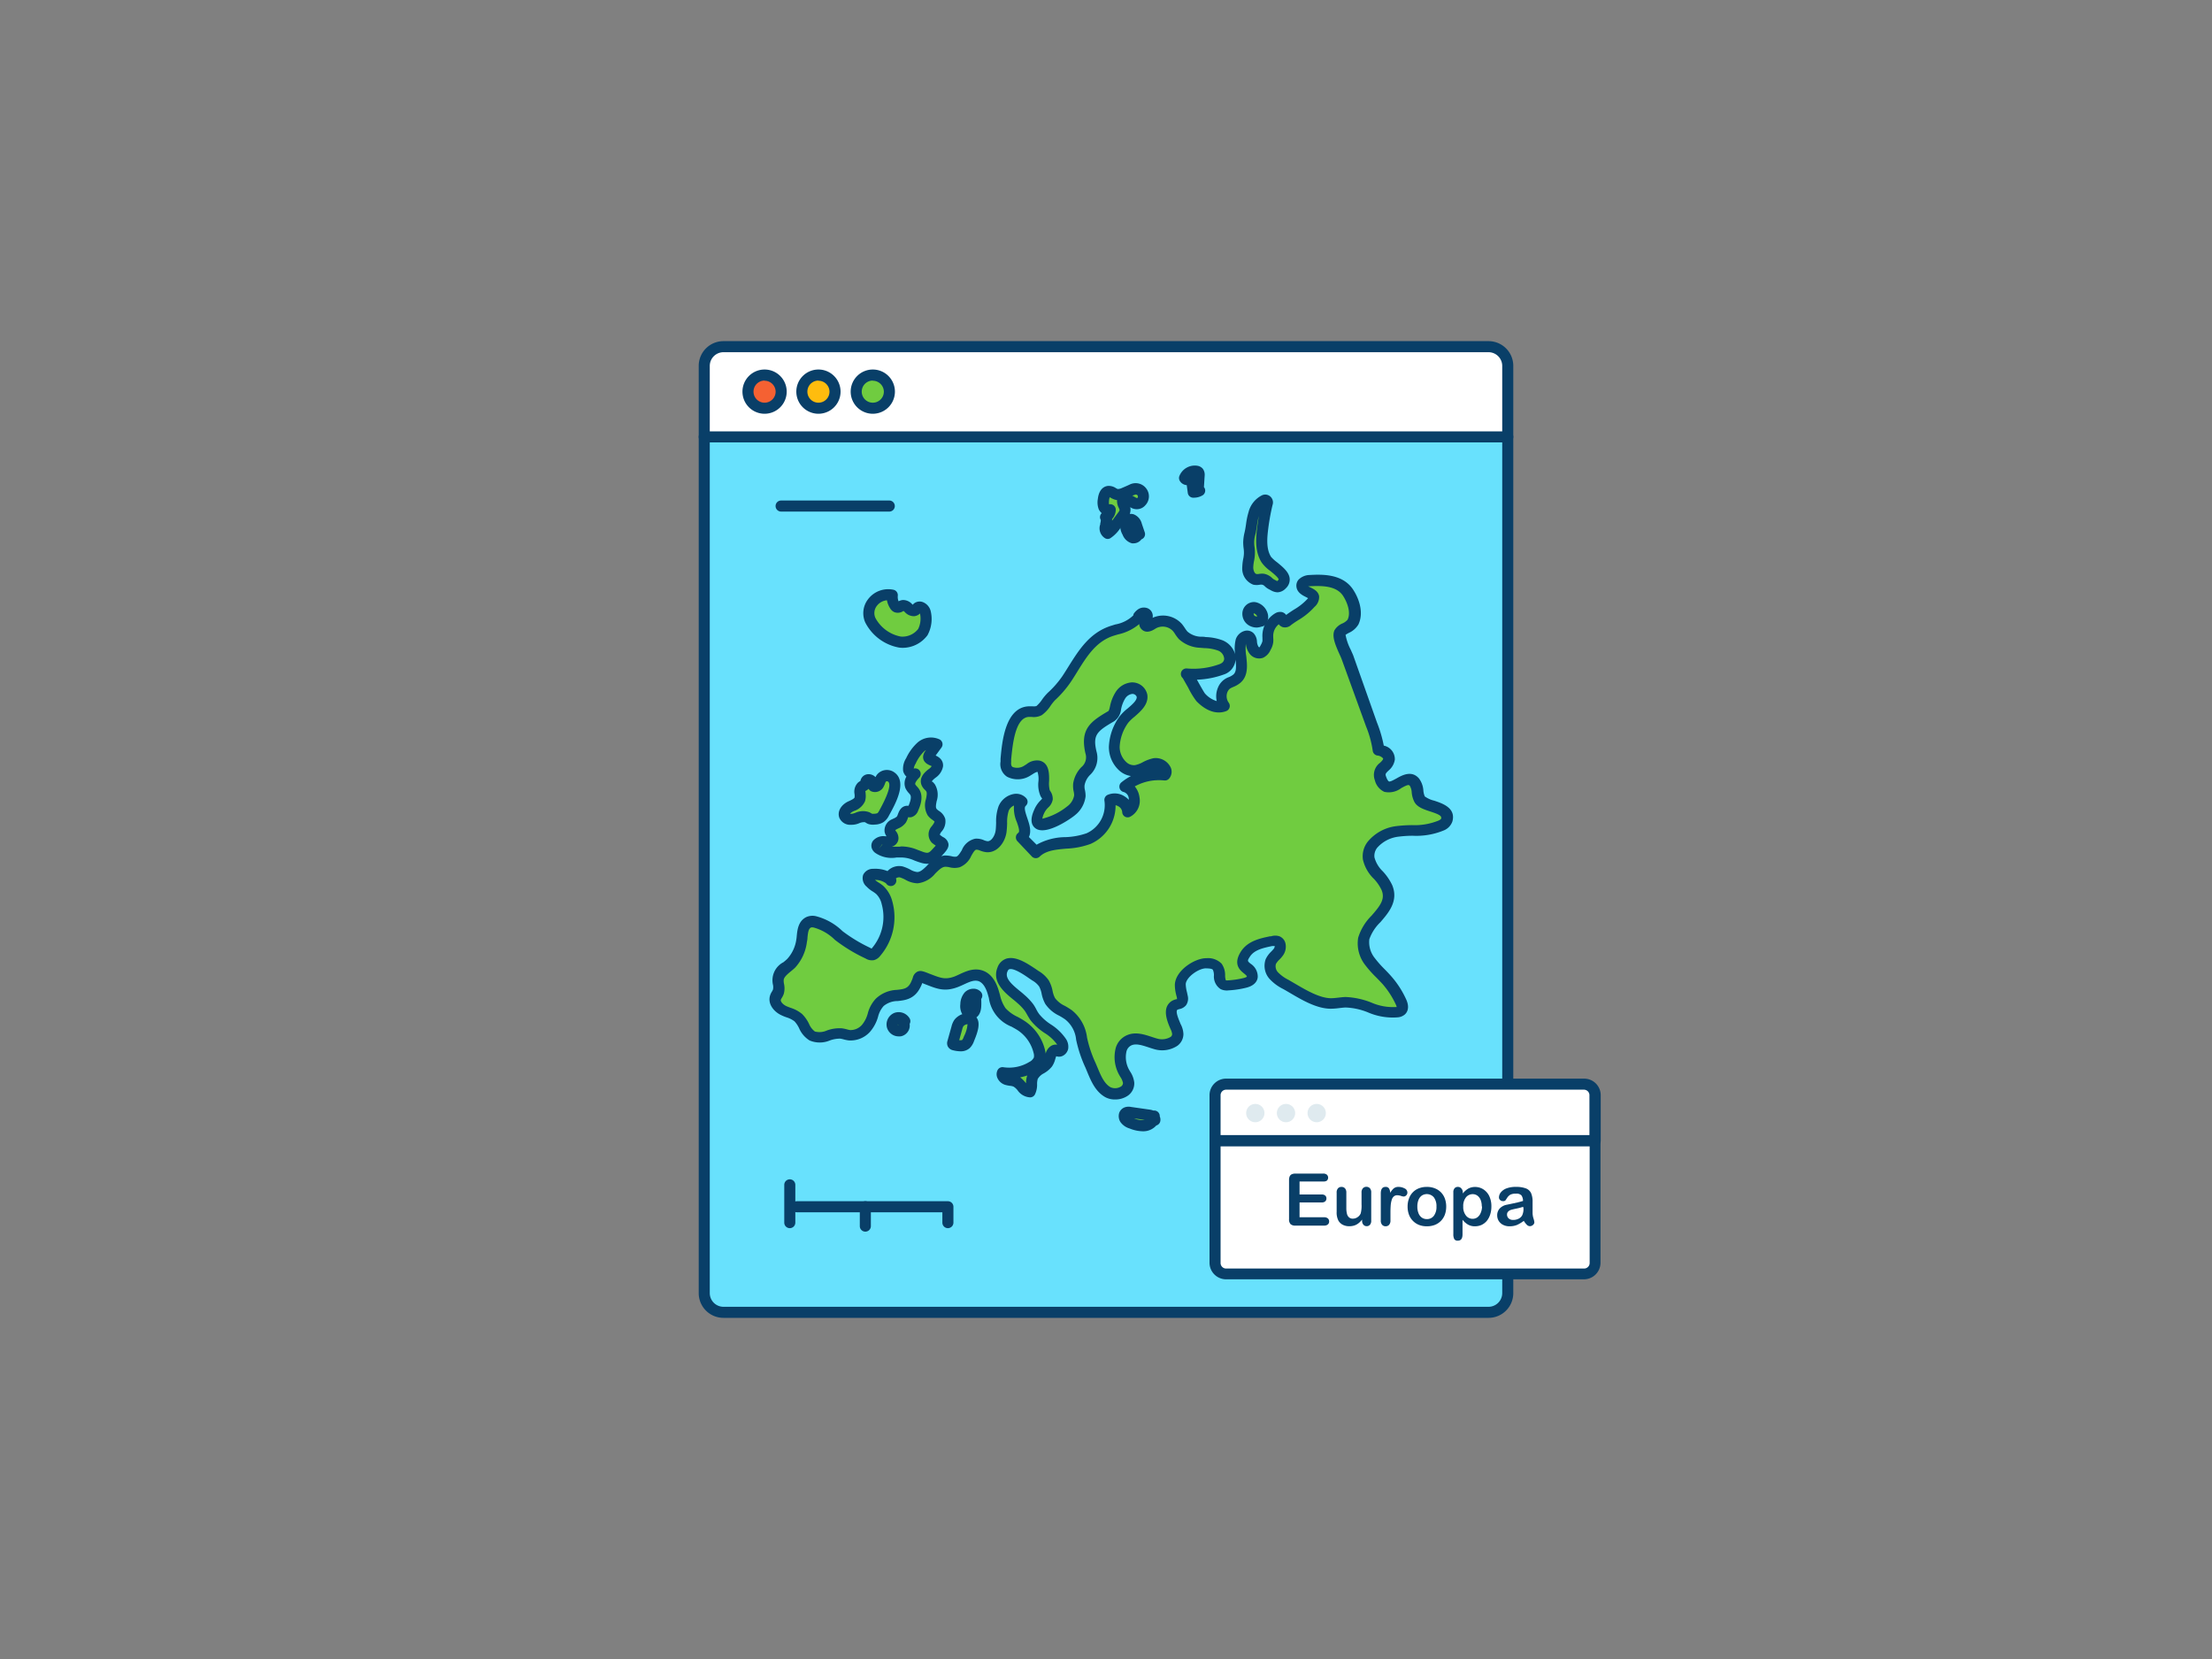 <svg xmlns="http://www.w3.org/2000/svg" viewBox="0 0 400 300"><rect x="0" y="0" width="400" height="300" fill="#808080" stroke="none"/><g id="_134_europe_outline" data-name="#134_europe_outline"><path d="M127.35,79H272.65a0,0,0,0,1,0,0V233.84a3.46,3.46,0,0,1-3.46,3.46H130.82a3.46,3.46,0,0,1-3.46-3.46V79A0,0,0,0,1,127.35,79Z" fill="#68e1fd"/><path d="M269.18,238.31H130.82a4.47,4.47,0,0,1-4.47-4.47V79a1,1,0,0,1,1-1h145.3a1,1,0,0,1,1,1V233.84A4.47,4.47,0,0,1,269.18,238.31ZM128.35,80V233.84a2.48,2.48,0,0,0,2.47,2.47H269.18a2.48,2.48,0,0,0,2.47-2.47V80Z" fill="#093f68"/><path d="M130.82,62.69H269.18a3.46,3.46,0,0,1,3.46,3.46V79a0,0,0,0,1,0,0H127.35a0,0,0,0,1,0,0V66.16A3.46,3.46,0,0,1,130.82,62.69Z" fill="#fff"/><path d="M272.65,80H127.35a1,1,0,0,1-1-1V66.16a4.47,4.47,0,0,1,4.47-4.47H269.18a4.47,4.47,0,0,1,4.47,4.47V79A1,1,0,0,1,272.65,80Zm-144.3-2h143.3V66.16a2.48,2.48,0,0,0-2.47-2.47H130.82a2.48,2.48,0,0,0-2.47,2.47Z" fill="#093f68"/><circle cx="138.26" cy="70.84" r="2.98" fill="#f56132"/><path d="M138.26,74.82a4,4,0,1,1,4-4A4,4,0,0,1,138.26,74.82Zm0-6a2,2,0,1,0,2,2A2,2,0,0,0,138.26,68.85Z" fill="#093f68"/><circle cx="148.04" cy="70.84" r="2.98" fill="#ffbc0e"/><path d="M148,74.82a4,4,0,1,1,4-4A4,4,0,0,1,148,74.82Zm0-6a2,2,0,1,0,2,2A2,2,0,0,0,148,68.85Z" fill="#093f68"/><circle cx="157.83" cy="70.84" r="2.98" fill="#70cc40"/><path d="M157.83,74.82a4,4,0,1,1,4-4A4,4,0,0,1,157.83,74.82Zm0-6a2,2,0,1,0,2,2A2,2,0,0,0,157.83,68.85Z" fill="#093f68"/><path d="M159.19,181.19c-1.26,1.18-1.14,3.33-2.46,4.7a3.76,3.76,0,0,1-3,1.27c-.51-.06-1-.26-1.5-.32-1.77-.2-3.64,1.29-5.21.47-1.25-.65-1.49-2.36-2.53-3.31a10.64,10.64,0,0,0-2.67-1.29c-.89-.43-1.74-1.36-1.45-2.32.11-.38.4-.7.53-1.09.25-.75-.16-1.58-.05-2.36.17-1.24,1.49-1.92,2.37-2.8a7.38,7.38,0,0,0,1.83-4.06c.2-1.1,0-2.74,1.26-3.35a1.84,1.84,0,0,1,1.16-.06,10,10,0,0,1,4.35,2.5,30.52,30.52,0,0,0,5.29,3.2,1.26,1.26,0,0,0,.83.2,1.14,1.14,0,0,0,.56-.41,9.69,9.69,0,0,0,2-9,4.86,4.86,0,0,0-1.34-2.31,16.69,16.69,0,0,1-1.64-1.23c-2-2.19,2.81-1.86,3.64-.49-.54-.89.88-1.8,1.88-1.53s1.87,1.06,2.91,1c2,0,3-2.9,5-3,.79,0,1.59.39,2.35.17,1.5-.45,1.65-3.05,3.21-3.22.68-.07,1.29.39,2,.46,1.39.14,2.39-1.38,2.59-2.77s-.05-2.85.47-4.15,2.37-2.19,3.32-1.16c-1.74,1.54,1.8,5.11-.11,6.44l2.67,2.66c2.39-2.31,6.42-1.21,9.49-2.49a6.57,6.57,0,0,0,3.84-6.95,2.43,2.43,0,0,1,3.28,2.09c1.79-.87,1.36-4.11-.59-4.5a9.89,9.89,0,0,1,7.27-2.1c.79-.92-.7-2.24-1.89-2s-2.19,1.1-3.39,1.25c-2.17.28-3.91-2.1-3.89-4.29a9,9,0,0,1,1.76-5c.89-1.23,3.53-2.52,3.25-4.27a1.76,1.76,0,0,0-1.83-1.37,2.77,2.77,0,0,0-2,1.26,6.38,6.38,0,0,0-.9,2.32,2.14,2.14,0,0,1-.78,1.48c-3.09,1.8-4.55,2.81-3.67,6.54.74,3.1-1.79,3.11-2.19,5.78a16.22,16.22,0,0,0,.18,2.07,4.07,4.07,0,0,1-1.59,2.71c-1.18,1.09-7.81,4.89-5.79.17a4.15,4.15,0,0,1,.87-1.32,1.87,1.87,0,0,0,.64-1,1.91,1.91,0,0,0-.4-1.07c-.73-1.27.46-4.49-1.23-4.88-.7-.17-1.34.4-2,.76-1.73,1-4.15.79-3.93-1.54.25-2.59.58-9,4.27-9.1a3.49,3.49,0,0,0,1.8-.17c.74-.45,1.54-1.92,2.19-2.54a18.11,18.11,0,0,0,2.77-3.21c2.26-3.43,4-7.36,8.27-8.71,1.61-.51,3.43-.87,4.48-2.18a3.38,3.38,0,0,1,.73-.82.73.73,0,0,1,1,.1c.37.59-.65,1.48-.16,2,.33.34.88,0,1.28-.25a3.52,3.52,0,0,1,4.46.65c.38.45.64,1,1,1.41a4.93,4.93,0,0,0,3.22,1.25,11.57,11.57,0,0,1,3.47.57c2,.87,2.55,3.45.23,4.29a14.57,14.57,0,0,1-6.31.83c.22,0,2.11,3.76,2.54,4.21,1.11,1.14,2.69,2.18,4.32,1.56a3,3,0,0,1-.3-3c.56-1.34,1.53-1.15,2.48-1.91,1.82-1.47.16-4.76.77-6.81.19-.67,1.09-1.18,1.58-.69a1.58,1.58,0,0,1,.31,1,2.71,2.71,0,0,0,.47,1.36,1.15,1.15,0,0,0,1.28.45,1.77,1.77,0,0,0,.84-.94,2.88,2.88,0,0,0,.39-1,5.64,5.64,0,0,0-.05-.82,3.73,3.73,0,0,1,1.83-3.45.66.66,0,0,1,.45-.11c.35.09.38.68.73.78a.68.68,0,0,0,.61-.23c1.21-1,3.23-2,4.17-3.14,2-1.94-1.52-1.71-1.66-3.11,0-.63.76-.93,1.39-1,2.49-.14,5.46-.13,7,2.14,1,1.45,1.75,3.68.89,5.36-.47.93-2,1.21-2.34,1.86-.47.95,1,3.51,1.35,4.55l.36,1,4,11.1a19.34,19.34,0,0,1,1.26,4.64c.91.16,2,.71,1.89,1.62-.16,1.48-2.2,1.64-1.55,3.51,1.44,4.09,4.35-1.41,6.14.68.71.83.41,2.15,1,3.1.83,1.49,5.59,1.22,4.89,3.77a1.68,1.68,0,0,1-.95.95c-2.39,1.22-5.25.76-7.91,1.1s-5.64,2.27-5.25,4.93c.3,2.05,2.46,3.31,3.27,5.22,1.58,3.8-3.46,5.93-4.19,9.2a5.48,5.48,0,0,0,1.16,4.23c.88,1.22,2,2.21,3,3.34a16,16,0,0,1,2.53,3.93c.23.51.41,1.18,0,1.57a1.32,1.32,0,0,1-.7.28c-3.14.49-6.11-1.85-9.29-1.79-.9,0-1.79.23-2.69.22-2.75,0-5.85-2.15-8.16-3.45a7.83,7.83,0,0,1-2.17-1.6,2.57,2.57,0,0,1-.53-2.53c.3-.69,1-1.13,1.41-1.75s.48-1.67-.22-1.95a1.67,1.67,0,0,0-.94,0c-1.76.37-3.73.73-4.78,2.31-1.79,2.67,1.28,2.34,1.2,4.2,0,.61-.72.92-1.31,1.07a17.11,17.11,0,0,1-3,.46,1.83,1.83,0,0,1-.93-.12c-1.06-.54-.34-2.34-1.09-3.28a2.49,2.49,0,0,0-2-.62c-1.77,0-4.67,1.92-4.73,3.84a11.26,11.26,0,0,0,.37,2.3,1.14,1.14,0,0,1-.1.91c-.23.3-.67.32-1,.46-1.55.59-.63,2.65-.2,3.69A4.22,4.22,0,0,1,213,187c0,1.68-2.35,2.23-4,1.78s-3.35-1.35-4.87-.64c-2,.95-1.91,4-.8,5.9a4.28,4.28,0,0,1,.75,1.76c.11,1.67-2.29,2.53-3.75,1.7s-2.15-2.52-2.8-4.07a27.38,27.38,0,0,1-1.94-5.6,6.35,6.35,0,0,0-2.35-4.31c-1.13-.83-2.6-1.3-3.31-2.5-.58-1-.53-2.21-1.12-3.17a4.86,4.86,0,0,0-1.53-1.39c-1.31-.85-4.94-3.82-6-1.12-.91,2.31,1.95,4,3.33,5.28a10.71,10.71,0,0,1,1.47,1.54c.4.57.68,1.22,1.09,1.78,1.28,1.75,3.62,2.52,4.76,4.36a1.59,1.59,0,0,1,.29,1.12.72.72,0,0,1-.86.6c-1.46-.52-1.24,1.34-1.89,2.2s-2.17,1.24-2.68,2.44c-.37.85,0,1.92-.48,2.73-1.09,0-1.59-1.4-2.58-1.86a12.8,12.8,0,0,0-1.63-.36c-.53-.17-1-.76-.77-1.25a8,8,0,0,0,5.43-1.09,2.67,2.67,0,0,0,1.25-1.38,2.62,2.62,0,0,0-.05-1.36,7.85,7.85,0,0,0-3.16-4.54c-1.28-.86-2.85-1.38-3.79-2.59a10.38,10.38,0,0,1-1.35-3.51,4.25,4.25,0,0,0-2.18-2.93c-1.6-.62-3.12.5-4.56,1-2,.75-3,.31-5-.44-2.18-.85-1.52-.66-2.29.93C164.16,181.11,161.43,179.11,159.19,181.19Z" fill="#70cc40"/><path d="M201.61,198.82a3.59,3.59,0,0,1-1.78-.44c-1.73-1-2.51-2.83-3.19-4.46l-.34-.82a23.52,23.52,0,0,1-1.7-5.08,5.29,5.29,0,0,0-2-3.69,11.64,11.64,0,0,0-1.07-.66,6.28,6.28,0,0,1-2.51-2.13,6.39,6.39,0,0,1-.66-1.84,4.58,4.58,0,0,0-.45-1.31,3.77,3.77,0,0,0-1.22-1.08l-.57-.38c-.82-.58-2.76-1.92-3.59-1.66-.06,0-.22.07-.37.45-.45,1.15.69,2.2,2.23,3.46.31.25.6.49.84.71a10.87,10.87,0,0,1,1.61,1.7c.22.31.4.63.59,1s.32.55.5.81a9.06,9.06,0,0,0,2.07,1.83,9.36,9.36,0,0,1,2.73,2.6,2.55,2.55,0,0,1,.43,1.84,1.86,1.86,0,0,1-.89,1.21A1.52,1.52,0,0,1,191,191c-.06.14-.12.35-.17.5a4.29,4.29,0,0,1-.6,1.36,5.12,5.12,0,0,1-1.48,1.24,2.68,2.68,0,0,0-1.09,1,3.11,3.11,0,0,0-.12.94,4,4,0,0,1-.4,1.89,1,1,0,0,1-.84.51,2.93,2.93,0,0,1-2.29-1.28,2.76,2.76,0,0,0-.74-.67,2.27,2.27,0,0,0-.63-.14,5.62,5.62,0,0,1-.89-.18,2.27,2.27,0,0,1-1.4-1.27,1.67,1.67,0,0,1,.05-1.4,1,1,0,0,1,1-.52,7,7,0,0,0,4.74-.95,1.74,1.74,0,0,0,.82-.81,1.85,1.85,0,0,0-.06-.84,6.86,6.86,0,0,0-2.75-4c-.38-.26-.8-.48-1.24-.73a6.55,6.55,0,0,1-4.09-5.17l-.21-.74c-.38-1.26-.91-2-1.58-2.29-.83-.32-1.72.1-2.76.58-.37.17-.73.33-1.09.47-2.32.87-3.7.33-5.62-.42l-.29-.11-.5-.2a5,5,0,0,1-.31.72c-1.06,2.19-2.76,2.38-4.12,2.53a4,4,0,0,0-2.54.89,4.49,4.49,0,0,0-1,1.88,7.06,7.06,0,0,1-1.47,2.79,4.74,4.74,0,0,1-3.86,1.56,6.68,6.68,0,0,1-.89-.18,6.21,6.21,0,0,0-.62-.14,5.36,5.36,0,0,0-1.9.33,4.73,4.73,0,0,1-3.66,0,4.84,4.84,0,0,1-1.89-2.2,4.93,4.93,0,0,0-.84-1.26,4.66,4.66,0,0,0-1.43-.72,8.74,8.74,0,0,1-1-.41c-1.28-.61-2.44-2-2-3.5a2.84,2.84,0,0,1,.37-.78,3.54,3.54,0,0,0,.17-.34,2.08,2.08,0,0,0,0-.85,3.67,3.67,0,0,1,1.89-4.09c.24-.2.49-.4.71-.62A6.55,6.55,0,0,0,144,169.9a6.89,6.89,0,0,0,.08-.69c.11-1.06.27-2.65,1.72-3.37a2.75,2.75,0,0,1,1.8-.15,10.68,10.68,0,0,1,4.69,2.63l.09.08a27.49,27.49,0,0,0,4.83,2.93l.29.15.14.07,0-.05a8.7,8.7,0,0,0,1.8-8,3.66,3.66,0,0,0-1-1.84,6.36,6.36,0,0,0-.59-.43,5.24,5.24,0,0,1-1.13-.89,2,2,0,0,1-.64-2.12,1.94,1.94,0,0,1,1.82-1.11,6,6,0,0,1,2.59.41,2.88,2.88,0,0,1,2.75-.84,7.6,7.6,0,0,1,1.35.56,3.2,3.2,0,0,0,1.27.45h0c.6,0,1.17-.56,1.83-1.21a4.94,4.94,0,0,1,3.13-1.78,5.25,5.25,0,0,1,1.24.13,2.18,2.18,0,0,0,.87.08c.34-.1.66-.64,1-1.17a3.37,3.37,0,0,1,2.43-2.08,3.34,3.34,0,0,1,1.58.28,2.41,2.41,0,0,0,.6.17c.7.08,1.36-.95,1.5-1.91.06-.45.07-.92.09-1.42a8.08,8.08,0,0,1,.45-3,3.7,3.7,0,0,1,2.68-2.19,2.45,2.45,0,0,1,2.29.72,1,1,0,0,1,.27.73,1,1,0,0,1-.34.69c-.33.3-.09,1.1.28,2.19s.81,2.38.3,3.44l1.39,1.39a10.85,10.85,0,0,1,5.26-1.37,13,13,0,0,0,3.78-.7,5.57,5.57,0,0,0,3.23-5.86,1,1,0,0,1,.57-1.08,3.28,3.28,0,0,1,3.12.3,3.71,3.71,0,0,1,.71.59,1.11,1.11,0,0,0,0-.19,1.32,1.32,0,0,0-.89-1.21,1,1,0,0,1-.44-1.76,10.68,10.68,0,0,1,1.72-1.14,4,4,0,0,1-2.12-1,5.74,5.74,0,0,1-1.87-4.25,10,10,0,0,1,1.95-5.55,8.7,8.7,0,0,1,1.43-1.41c.82-.7,1.74-1.49,1.65-2.12a.83.83,0,0,0-.8-.52,1.78,1.78,0,0,0-1.28.83,5.72,5.72,0,0,0-.75,2,3,3,0,0,1-1.25,2.12c-3.06,1.78-3.91,2.43-3.19,5.45a4.22,4.22,0,0,1-1.16,4.25,3.49,3.49,0,0,0-1,1.91,2.47,2.47,0,0,0,.07.82,5.49,5.49,0,0,1,.12,1.12,5.08,5.08,0,0,1-1.91,3.42c-.44.41-5.16,3.8-7.12,2.41-.87-.61-1-1.74-.27-3.36a5.28,5.28,0,0,1,1.06-1.62l.12-.12a2.92,2.92,0,0,0,.27-.31,1.4,1.4,0,0,1-.19-.26l-.1-.16a5.22,5.22,0,0,1-.39-2.67,4.35,4.35,0,0,0-.16-1.73c-.18,0-.59.21-.85.39l-.42.26a4.22,4.22,0,0,1-4.24.23,2.71,2.71,0,0,1-1.18-2.74l0-.51c.27-3.05.84-9.4,5.2-9.49l.57,0a1.73,1.73,0,0,0,.73-.05,6,6,0,0,0,1.05-1.22,9.55,9.55,0,0,1,1-1.18,17.25,17.25,0,0,0,2.63-3c.37-.56.73-1.13,1.08-1.7,1.89-3,3.84-6.18,7.73-7.41l.77-.24a6.22,6.22,0,0,0,3.23-1.62L205,111a3.2,3.2,0,0,1,.82-.83,1.88,1.88,0,0,1,1.4-.27,1.54,1.54,0,0,1,1,.67,1.58,1.58,0,0,1,.21,1.15,4.57,4.57,0,0,1,5.29,1.11c.2.24.37.49.54.74a5.07,5.07,0,0,0,.47.64,3.89,3.89,0,0,0,2.58.93c.23,0,.46,0,.69.06a9.65,9.65,0,0,1,3.08.59,3.88,3.88,0,0,1,2.27,2.51,7,7,0,0,1,.11-2.67,2.33,2.33,0,0,1,1.6-1.54,1.68,1.68,0,0,1,1.64.43,2.36,2.36,0,0,1,.6,1.5,2,2,0,0,0,.27.92.28.28,0,0,0,.18.12,3.71,3.71,0,0,0,.27-.47,2.42,2.42,0,0,0,.27-.66,3,3,0,0,0,0-.39l0-.25a4.75,4.75,0,0,1,2.33-4.4,1.73,1.73,0,0,1,1.19-.21,1.39,1.39,0,0,1,.77.52c.42-.32.88-.62,1.37-.94a10.47,10.47,0,0,0,2.35-1.82l.08-.09.17-.18-.34-.18c-.67-.33-1.68-.83-1.78-1.94a1.66,1.66,0,0,1,.4-1.24,2.9,2.9,0,0,1,1.93-.83c2.06-.11,5.92-.32,7.88,2.57,1.16,1.72,2,4.29,1,6.38a3.83,3.83,0,0,1-1.76,1.53,5.13,5.13,0,0,0-.56.34,9.59,9.59,0,0,0,.94,2.7c.18.41.35.78.44,1L249,130.65a22.94,22.94,0,0,1,1.23,4.18,2.5,2.5,0,0,1,2,2.53,3.16,3.16,0,0,1-1.16,2c-.53.52-.59.61-.43,1.06.27.77.5.88.53.89.22.09.91-.3,1.37-.55,1-.57,2.73-1.52,4.05,0a4.06,4.06,0,0,1,.8,2.18,3.35,3.35,0,0,0,.26,1.08,4.83,4.83,0,0,0,1.71.77c1.47.49,3.95,1.3,3.28,3.75a2.71,2.71,0,0,1-1.47,1.59,13,13,0,0,1-5.71,1c-.88,0-1.71.06-2.52.16a6.1,6.1,0,0,0-3.89,2,2.33,2.33,0,0,0-.5,1.77,5.44,5.44,0,0,0,1.5,2.5,9.79,9.79,0,0,1,1.7,2.49c1.2,2.86-.65,5-2.13,6.71a8,8,0,0,0-2,3.08,4.58,4.58,0,0,0,1,3.43,19.08,19.08,0,0,0,1.77,2c.41.42.82.84,1.2,1.28a16.81,16.81,0,0,1,2.69,4.17c.69,1.51.17,2.34-.21,2.7a2.22,2.22,0,0,1-1.23.54,11.28,11.28,0,0,1-5.47-.89,11.88,11.88,0,0,0-4-.88c-.39,0-.78.06-1.16.1a12.82,12.82,0,0,1-1.56.12c-2.58,0-5.3-1.63-7.49-2.92-.4-.23-.78-.46-1.15-.66a8.43,8.43,0,0,1-2.45-1.83,3.55,3.55,0,0,1-.68-3.56,4.74,4.74,0,0,1,1-1.37,6,6,0,0,0,.5-.56.88.88,0,0,0,.13-.44l-.26,0-.18,0c-1.57.33-3.19.67-4,1.85-.55.83-.52.86.08,1.35a2.77,2.77,0,0,1,1.29,2.34c0,.45-.26,1.55-2.08,2a17.09,17.09,0,0,1-3.18.48,2.61,2.61,0,0,1-1.44-.22,2.7,2.7,0,0,1-1.22-2.51,2.39,2.39,0,0,0-.2-1c-.18-.23-.89-.24-1.19-.25-1.32-.06-3.67,1.6-3.71,2.87a6.18,6.18,0,0,0,.21,1.39l.15.7a2.13,2.13,0,0,1-.29,1.69,2.08,2.08,0,0,1-1.24.72l-.23.07c-.15.06-.17.11-.19.14-.19.46.31,1.64.52,2.14l.13.33A4.12,4.12,0,0,1,214,187a2.64,2.64,0,0,1-1.09,2.11,5,5,0,0,1-4.15.62c-.35-.1-.72-.22-1.08-.34-1.16-.38-2.26-.74-3.1-.35a1.65,1.65,0,0,0-.87,1.06,4.71,4.71,0,0,0,.52,3.44l.13.22a4.52,4.52,0,0,1,.75,2,2.71,2.71,0,0,1-1.36,2.5A4,4,0,0,1,201.61,198.82Zm-18.83-25.58c1.58,0,3.32,1.21,4.52,2l.51.35a5.72,5.72,0,0,1,1.84,1.7,6.18,6.18,0,0,1,.69,1.9,4.64,4.64,0,0,0,.44,1.29,4.7,4.7,0,0,0,1.79,1.42,14.22,14.22,0,0,1,1.25.78,7.45,7.45,0,0,1,2.75,4.93,21.58,21.58,0,0,0,1.57,4.67l.35.83c.58,1.4,1.19,2.85,2.32,3.49a2,2,0,0,0,1.84-.09.76.76,0,0,0,.42-.68,3,3,0,0,0-.47-1.08l-.14-.24a6.61,6.61,0,0,1-.7-5,3.59,3.59,0,0,1,1.94-2.27c1.55-.73,3.15-.2,4.56.26.34.11.67.22,1,.31a3.05,3.05,0,0,0,2.4-.29.61.61,0,0,0,.3-.53,2.69,2.69,0,0,0-.29-.91l-.15-.34c-.38-.93-1-2.47-.51-3.7a2.24,2.24,0,0,1,1.31-1.23,4.38,4.38,0,0,1,.43-.13l.09,0a.34.34,0,0,0,0-.09c0-.2-.08-.41-.13-.62a7.44,7.44,0,0,1-.26-1.89c.09-2.59,3.58-4.81,5.69-4.81h.06a3.4,3.4,0,0,1,2.71,1,3.57,3.57,0,0,1,.63,2.15,2.55,2.55,0,0,0,.14.86,1.43,1.43,0,0,0,.41,0,16,16,0,0,0,2.83-.43,2,2,0,0,0,.55-.22c0-.17-.14-.3-.55-.63-.72-.58-2-1.67-.48-4,1.24-1.86,3.45-2.32,5.22-2.69l.19,0a2.45,2.45,0,0,1,1.51,0,1.82,1.82,0,0,1,1.07,1.19,2.72,2.72,0,0,1-.41,2.25,5.53,5.53,0,0,1-.69.8,3.21,3.21,0,0,0-.61.78,1.59,1.59,0,0,0,.38,1.49,7,7,0,0,0,1.9,1.37l1.17.68c2,1.17,4.45,2.62,6.5,2.64.42,0,.84-.05,1.3-.1s.89-.11,1.36-.12a14.16,14.16,0,0,1,4.64,1,9.79,9.79,0,0,0,4.52.81l.08,0a2.22,2.22,0,0,0-.15-.43,15.53,15.53,0,0,0-2.37-3.68c-.37-.41-.75-.8-1.13-1.19a20.16,20.16,0,0,1-2-2.23,6.36,6.36,0,0,1-1.32-5,9.58,9.58,0,0,1,2.43-4c1.57-1.8,2.49-3,1.8-4.63a7.8,7.8,0,0,0-1.37-2,7,7,0,0,1-2-3.5,4.26,4.26,0,0,1,.89-3.26,7.94,7.94,0,0,1,5.22-2.8,25.14,25.14,0,0,1,2.72-.17,11.51,11.51,0,0,0,4.86-.83c.4-.2.45-.32.45-.33.12-.46-.14-.72-2-1.32-1.13-.37-2.3-.76-2.82-1.69a4.61,4.61,0,0,1-.5-1.78,2.54,2.54,0,0,0-.34-1.16c-.19-.22-.37-.24-1.56.42a3.71,3.71,0,0,1-3.05.67,3.11,3.11,0,0,1-1.71-2.09,2.73,2.73,0,0,1,.93-3.16c.34-.33.54-.53.57-.78a1.57,1.57,0,0,0-1.07-.54,1,1,0,0,1-.82-.88,18.7,18.7,0,0,0-1.21-4.4l-4.38-12.07c-.08-.23-.22-.55-.39-.91-.84-1.86-1.44-3.36-.91-4.43a3.09,3.09,0,0,1,1.4-1.19,2.61,2.61,0,0,0,.94-.67c.63-1.24,0-3.08-.83-4.35-1.22-1.81-3.8-1.83-6.11-1.7l-.18,0,.4.2c.61.3,1.44.71,1.58,1.61a2.37,2.37,0,0,1-.85,1.93A12.22,12.22,0,0,1,235,112a18.21,18.21,0,0,0-1.5,1,1.64,1.64,0,0,1-1.53.41,1.48,1.48,0,0,1-.73-.52,2.71,2.71,0,0,0-1,2.27l0,.19a4,4,0,0,1,0,.79,3.72,3.72,0,0,1-.49,1.4,2.74,2.74,0,0,1-1.38,1.42,2.16,2.16,0,0,1-2.42-.77,3.59,3.59,0,0,1-.66-1.78,8.15,8.15,0,0,0,.07,2.23c.18,1.63.41,3.66-1.13,4.89a4.82,4.82,0,0,1-1.23.7c-.52.23-.74.33-1,.82a2,2,0,0,0,.18,2,1,1,0,0,1-.44,1.54c-1.72.65-3.64,0-5.39-1.8a14.3,14.3,0,0,1-1.47-2.41c-.34-.59-.83-1.47-1-1.75a1,1,0,0,1,.75-1.75h0a13.64,13.64,0,0,0,5.87-.77c.39-.14.86-.42.87-1a1.71,1.71,0,0,0-1.15-1.48,7.8,7.8,0,0,0-2.45-.43l-.73-.06a6,6,0,0,1-3.85-1.56,7.09,7.09,0,0,1-.68-.9,5.44,5.44,0,0,0-.39-.55,2.54,2.54,0,0,0-3.15-.47c-.41.27-1.63,1.06-2.55.12a1.41,1.41,0,0,1-.41-.93,8.87,8.87,0,0,1-3.86,1.88l-.73.22c-3.19,1-4.87,3.71-6.64,6.56-.36.59-.73,1.18-1.11,1.75a19.36,19.36,0,0,1-2.91,3.38,8.83,8.83,0,0,0-.74.92,6.4,6.4,0,0,1-1.62,1.75,3.05,3.05,0,0,1-1.88.33h-.42c-2.57.05-3,5.2-3.25,7.67l0,.52c-.07.65.18.81.27.87a2.34,2.34,0,0,0,2.15-.28l.34-.21a3,3,0,0,1,2.36-.67c1.8.42,1.76,2.41,1.74,3.72a4.89,4.89,0,0,0,.12,1.64l.08.13a2.46,2.46,0,0,1,.46,1.54,2.52,2.52,0,0,1-.82,1.46l-.1.1a3.39,3.39,0,0,0-.67,1,3.28,3.28,0,0,0-.29.92,11.61,11.61,0,0,0,4.48-2.22,3.11,3.11,0,0,0,1.27-2,3.29,3.29,0,0,0-.09-.72,4.72,4.72,0,0,1-.08-1.48,5.46,5.46,0,0,1,1.48-2.91,2.29,2.29,0,0,0,.73-2.49c-1-4.38.9-5.75,4.14-7.64.13-.07.25-.61.3-.84a7.6,7.6,0,0,1,1.06-2.66,3.76,3.76,0,0,1,2.83-1.69,2.79,2.79,0,0,1,2.86,2.21c.27,1.74-1.17,3-2.32,4a7.84,7.84,0,0,0-1.12,1.07,8.06,8.06,0,0,0-1.56,4.39,3.76,3.76,0,0,0,1.2,2.74,2,2,0,0,0,1.57.55,4.88,4.88,0,0,0,1.43-.54,7.43,7.43,0,0,1,1.91-.71,3,3,0,0,1,3,1.45,1.89,1.89,0,0,1-.17,2.23,1,1,0,0,1-.88.34,9,9,0,0,0-5.33,1.08,3.78,3.78,0,0,1,.86,2,3.26,3.26,0,0,1-1.65,3.46,1,1,0,0,1-1,0,1,1,0,0,1-.48-.84,1.3,1.3,0,0,0-.66-1,1.66,1.66,0,0,0-.54-.22,7.55,7.55,0,0,1-4.53,7,14.36,14.36,0,0,1-4.37.85c-1.88.17-3.66.32-4.82,1.44a1,1,0,0,1-1.4,0L184,152.14a1,1,0,0,1,.13-1.53c.32-.22.09-1-.27-2a6.24,6.24,0,0,1-.5-2.94,1.76,1.76,0,0,0-.94.9,6.73,6.73,0,0,0-.3,2.26,15.58,15.58,0,0,1-.11,1.65c-.28,1.94-1.74,3.81-3.68,3.62a4.47,4.47,0,0,1-1.08-.28,1.8,1.8,0,0,0-.68-.17c-.28,0-.55.45-.92,1.09a3.88,3.88,0,0,1-2.12,2.09,3.61,3.61,0,0,1-1.83,0,3.16,3.16,0,0,0-.75-.09c-.61,0-1.2.6-1.83,1.22a4.77,4.77,0,0,1-3.2,1.77,4.68,4.68,0,0,1-2.22-.66,5.58,5.58,0,0,0-1-.42,1,1,0,0,0-.69.19,1,1,0,0,1-1.78.9,3.28,3.28,0,0,0-2-.62,5.39,5.39,0,0,0,.66.48,7.3,7.3,0,0,1,.81.58,5.75,5.75,0,0,1,1.65,2.79,10.75,10.75,0,0,1-2.22,9.93,2.13,2.13,0,0,1-1.07.72,2.15,2.15,0,0,1-1.53-.29l-.29-.14a29,29,0,0,1-5.18-3.17l-.09-.07a8.72,8.72,0,0,0-3.82-2.22c-.37-.08-.49,0-.51,0-.43.21-.52.84-.62,1.78,0,.3-.06.59-.11.85a8.35,8.35,0,0,1-2.1,4.59c-.26.26-.56.5-.85.74-.63.52-1.17,1-1.24,1.48a2.7,2.7,0,0,0,.06.77,3.74,3.74,0,0,1-.05,1.78,3.45,3.45,0,0,1-.35.72,2.34,2.34,0,0,0-.18.34c-.09.32.35.84.94,1.13.27.13.55.23.84.34a6.12,6.12,0,0,1,2.06,1.11,6.5,6.5,0,0,1,1.26,1.79,3.29,3.29,0,0,0,1.06,1.38,3.24,3.24,0,0,0,2.18-.19,6.71,6.71,0,0,1,2.68-.39,7.17,7.17,0,0,1,.9.18,4.15,4.15,0,0,0,.61.14,2.76,2.76,0,0,0,2.19-1,5.44,5.44,0,0,0,1-2,6.11,6.11,0,0,1,1.48-2.7h0A5.86,5.86,0,0,1,162.2,179c1.23-.14,2-.22,2.55-1.42a7.69,7.69,0,0,0,.31-.76,1.63,1.63,0,0,1,.83-1.11c.58-.27,1.08-.07,2.19.37l.22.08c1.9.74,2.65,1,4.26.44.31-.12.63-.27.95-.42,1.2-.56,2.7-1.25,4.32-.62,1.28.49,2.21,1.7,2.77,3.57.08.27.15.53.23.79a6.62,6.62,0,0,0,1,2.39,6.75,6.75,0,0,0,2.16,1.56,14.67,14.67,0,0,1,1.4.83,8.81,8.81,0,0,1,3.57,5.12,6,6,0,0,1,.13.71,2.27,2.27,0,0,1,1.07-1.45,1.74,1.74,0,0,1,1-.17s0-.07-.06-.11a7.73,7.73,0,0,0-2.2-2,10.79,10.79,0,0,1-2.52-2.27c-.23-.32-.42-.66-.62-1a7.91,7.91,0,0,0-.48-.79,9,9,0,0,0-1.33-1.38c-.22-.2-.48-.42-.76-.64-1.53-1.25-3.84-3.15-2.82-5.74a2.58,2.58,0,0,1,1.65-1.64A3,3,0,0,1,182.78,173.24Zm1.7,21.58a5.33,5.33,0,0,1,1,1l.06.06a4.2,4.2,0,0,1,.22-1.4A10,10,0,0,1,184.48,194.82ZM213,180.61Zm-55.21-9Zm51.27-32.51h0Zm7.39-16.17q.13.23.27.48c.4.71,1,1.79,1.18,2a4.59,4.59,0,0,0,2.12,1.37,4.06,4.06,0,0,1,.24-2.47,3.31,3.31,0,0,1,2-1.88A3.46,3.46,0,0,0,223,122c.58-.46.57-1.39.43-2.73a3.07,3.07,0,0,1-2.18,2.72A15.87,15.87,0,0,1,216.45,122.91Zm-1.93-.06h0Zm0,0Z" fill="#093f68"/><path d="M158.88,153.47a.92.92,0,0,1-.27-.35c-.22-.61.7-1,1.34-.88s1.54,0,1.61-.61-.53-.87-.62-1.37.38-.94.83-1.18a3.06,3.06,0,0,0,1.27-.85c.34-.53.37-1.43,1-1.48.21,0,.42.09.63,0s.42-.35.53-.6c.4-.95.79-2.08.23-2.95-.23-.36-.6-.62-.76-1-.35-.81.31-1.66.92-2.29-.45.36-1.18-.1-1.29-.67a2.63,2.63,0,0,1,.44-1.65,8.26,8.26,0,0,1,1.82-2.54,2.72,2.72,0,0,1,2.93-.45l-1.31,1.79a.94.94,0,0,0-.2.4c-.07.64,1,.65,1.42,1.13s-.1,1.41-.7,1.86-1.34,1.08-1.08,1.79c.13.35.47.56.69.86.9,1.24-.63,3.21.28,4.44.41.54,1.21.78,1.39,1.44s-.29,1.14-.65,1.64-.59,1.26-.13,1.66c1.26,1.08,2,.71.39,2.4-.92,1-1.42,1.45-2.84,1s-2.31-1-4-1C161.47,154.09,160,154.39,158.88,153.47Z" fill="#70cc40"/><path d="M167.7,156.2a4.08,4.08,0,0,1-1.25-.21c-.43-.13-.8-.27-1.16-.41a5.83,5.83,0,0,0-2.48-.52l-.68,0a5.19,5.19,0,0,1-3.88-.85h0a1.79,1.79,0,0,1-.59-.78,1.47,1.47,0,0,1,.24-1.43,2.48,2.48,0,0,1,2.16-.78h.25a2,2,0,0,1-.35-.83,2.19,2.19,0,0,1,1.35-2.24l.32-.15a1.93,1.93,0,0,0,.57-.36,2.28,2.28,0,0,0,.17-.4c.19-.5.53-1.44,1.58-1.53a1.87,1.87,0,0,1,.34,0c.31-.74.58-1.54.3-2a3.07,3.07,0,0,0-.24-.29,3.37,3.37,0,0,1-.61-.88,2.41,2.41,0,0,1,.17-2.11,2,2,0,0,1-.59-1,3.54,3.54,0,0,1,.54-2.32,8.87,8.87,0,0,1,2.07-2.84,3.69,3.69,0,0,1,4-.55,1,1,0,0,1,.32,1.46l-1.06,1.45a2.46,2.46,0,0,1,.91.62,1.72,1.72,0,0,1,.43,1.34,3.14,3.14,0,0,1-1.29,2c-.61.46-.71.67-.73.71s.11.06.18.12a3.16,3.16,0,0,1,.38.44,3.67,3.67,0,0,1,.31,3c-.12.6-.23,1.17,0,1.43a2.34,2.34,0,0,0,.42.35,2.63,2.63,0,0,1,1.13,1.43,2.76,2.76,0,0,1-.7,2.35l-.09.12a1.28,1.28,0,0,0-.19.41,5.92,5.92,0,0,0,.56.41,1.72,1.72,0,0,1,1,1.24c.09.71-.38,1.27-1.17,2.11A3.51,3.51,0,0,1,167.7,156.2ZM163,153.06a7.82,7.82,0,0,1,3,.65c.33.12.67.25,1,.37.85.26,1,.19,1.82-.74.17-.18.3-.32.39-.43a6.9,6.9,0,0,1-.7-.52,2.19,2.19,0,0,1,0-3l.09-.13a2.44,2.44,0,0,0,.4-.69,3.34,3.34,0,0,0-.39-.32,3.67,3.67,0,0,1-.83-.77,3.61,3.61,0,0,1-.33-3c.12-.6.23-1.17,0-1.44a1.71,1.71,0,0,0-.18-.2,2.44,2.44,0,0,1-.64-.91c-.55-1.48.93-2.57,1.42-2.93a1.74,1.74,0,0,0,.43-.46l-.23-.1c-.43-.18-1.45-.61-1.31-1.74a2,2,0,0,1,.38-.88l.14-.19a3.62,3.62,0,0,0-.32.22,7.18,7.18,0,0,0-1.56,2.23,2.58,2.58,0,0,0-.35.9,1,1,0,0,1,1,1.64c-.82.85-.75,1.16-.72,1.21a1.78,1.78,0,0,0,.25.33,4.51,4.51,0,0,1,.44.54c.89,1.4.18,3.07-.16,3.87a1.85,1.85,0,0,1-1.23,1.2,1.6,1.6,0,0,1-.57,0,1.34,1.34,0,0,0-.07.18,4.11,4.11,0,0,1-.37.81,3.22,3.22,0,0,1-1.39,1.06l-.25.13a1,1,0,0,0-.27.18l.1.15a2,2,0,0,1,.48,1.44,1.63,1.63,0,0,1-1.21,1.39l.68,0,.74,0Zm-3.47-.39-.6.8.63-.76A.07.07,0,0,0,159.48,152.67Z" fill="#093f68"/><path d="M159.88,147a2.25,2.25,0,0,1-.64.82,2.29,2.29,0,0,1-1.07.27,2,2,0,0,1-.84-.06c-.19-.07-.35-.21-.53-.29-.67-.32-1.44,0-2.14.25s-1.68.18-1.94-.51.42-1.36,1.08-1.68,1.45-.62,1.68-1.31-.25-1.74.34-2.26c.2-.17.49-.24.63-.46s.12-.45.26-.63a.62.62,0,0,1,.9,0,1.81,1.81,0,0,1,.37.94c.34.17.76-.11.94-.45a7.12,7.12,0,0,1,.5-1,1.31,1.31,0,0,1,1.73-.19C163,141.75,160.6,145.7,159.88,147Z" fill="#70cc40"/><path d="M153.91,149.15a2.13,2.13,0,0,1-2.13-1.27c-.4-1.07.24-2.28,1.57-2.94l.27-.12c.37-.18.84-.4.91-.61a2.28,2.28,0,0,0,0-.6,2.34,2.34,0,0,1,.62-2.09,2.66,2.66,0,0,1,.44-.3h0a1.5,1.5,0,0,1,.29-.65A1.46,1.46,0,0,1,157,140a1.73,1.73,0,0,1,1.32.53h0a2.4,2.4,0,0,1,.3-.49,2.31,2.31,0,0,1,3.09-.38c2.41,1.68.25,5.61-.79,7.51l-.18.33h0a3.1,3.1,0,0,1-1,1.18,3.05,3.05,0,0,1-1.53.43A2.79,2.79,0,0,1,157,149a2.42,2.42,0,0,1-.45-.24l-.14-.08a2.08,2.08,0,0,0-1.07.2L155,149A3.64,3.64,0,0,1,153.91,149.15Zm-.19-2a1.54,1.54,0,0,0,.64-.06l.31-.1a3.29,3.29,0,0,1,2.56-.1l.33.18.13.08a1.85,1.85,0,0,0,.4,0,1.55,1.55,0,0,0,.59-.11,1.69,1.69,0,0,0,.32-.46l.19-.35c2-3.7,1.74-4.66,1.39-4.9a.37.37,0,0,0-.38,0,2,2,0,0,0-.16.35,3.39,3.39,0,0,1-.24.55,1.74,1.74,0,0,1-2.28.85,1,1,0,0,1-.44-.44,2.27,2.27,0,0,1-.5.36l-.11.06a1.51,1.51,0,0,1,.06.45,3.42,3.42,0,0,1-.1,1.36,3.24,3.24,0,0,1-2,1.78l-.24.12A1.46,1.46,0,0,0,153.72,147.14Zm6.16-.1h0Z" fill="#093f68"/><path d="M166.57,109.8a.64.64,0,0,0-.67.07,1.94,1.94,0,0,0-.23.33.68.68,0,0,1-.47.24c-.73,0-1.15-1-1.87-1-.44,0-.85.51-1.25.33a.7.7,0,0,1-.29-.3,2.92,2.92,0,0,1-.43-1.87,3.55,3.55,0,0,0-3.6,1.35c-2.29,3.18,2,6.69,5,7.14a4.58,4.58,0,0,0,4.16-1.83C167.49,113.33,168,110.36,166.57,109.8Z" fill="#70cc40"/><path d="M163.24,117.15a4.91,4.91,0,0,1-.67-.05,8.58,8.58,0,0,1-6.1-4.53,4.12,4.12,0,0,1,.48-4.18,4.56,4.56,0,0,1,4.63-1.74,1,1,0,0,1,.77,1.08,2.1,2.1,0,0,0,.14,1,2.14,2.14,0,0,1,.75-.23,2.22,2.22,0,0,1,1.7.75.63.63,0,0,0,.12.1l.15-.17a1.65,1.65,0,0,1,1.74-.27,2.34,2.34,0,0,1,1.34,1.56,6.13,6.13,0,0,1-.57,4.4A5.61,5.61,0,0,1,163.24,117.15Zm-2.85-8.6a2.55,2.55,0,0,0-1.82,1,2.12,2.12,0,0,0-.25,2.23,6.63,6.63,0,0,0,4.56,3.33,3.59,3.59,0,0,0,3.16-1.38,4.28,4.28,0,0,0,.34-2.71.62.62,0,0,1,0-.1,1.69,1.69,0,0,1-1.09.51,2.23,2.23,0,0,1-1.67-.75,2.2,2.2,0,0,0-.23-.2l-.1.05a1.75,1.75,0,0,1-1.6.15,1.69,1.69,0,0,1-.72-.67A3.92,3.92,0,0,1,160.39,108.55Zm5.8,2.18Z" fill="#093f68"/><path d="M227,104.76a2.16,2.16,0,0,1-1.28-2.15c0-.9.3-1.78.3-2.67,0-.62-.14-1.24-.13-1.86a12.07,12.07,0,0,1,.34-2.14,26.4,26.4,0,0,1,.59-3.07,3.75,3.75,0,0,1,1.9-2.38.41.41,0,0,1,.34,0c.22.08.21.4.15.63a39.81,39.81,0,0,0-.84,4.86,8,8,0,0,0,.72,5.26c.79,1.25,4.44,2.85,2.79,4.48-.75.74-1.09.37-1.8,0s-.74-.75-1.5-.94C228,104.64,227.47,104.9,227,104.76Z" fill="#70cc40"/><path d="M231,107.11a2.61,2.61,0,0,1-1.19-.37l-.26-.14a3.18,3.18,0,0,1-.83-.58,1,1,0,0,0-.48-.29,2.1,2.1,0,0,0-.39,0,3,3,0,0,1-1.21,0,3.1,3.1,0,0,1-2-3.12,9.86,9.86,0,0,1,.16-1.49,5.16,5.16,0,0,0,.08-2,9.43,9.43,0,0,1-.07-1.06,8.24,8.24,0,0,1,.26-1.83l.1-.49c.06-.33.11-.66.16-1a13.81,13.81,0,0,1,.46-2.19,4.67,4.67,0,0,1,2.45-3,1.39,1.39,0,0,1,1.11,0,1.43,1.43,0,0,1,.76,1.79,40.17,40.17,0,0,0-.83,4.74c-.18,1.56-.25,3.34.57,4.62a6.89,6.89,0,0,0,1.11,1c1,.83,2.2,1.77,2.26,3a2.14,2.14,0,0,1-.71,1.69A2.16,2.16,0,0,1,231,107.11Zm-2.82-3.38a2.15,2.15,0,0,1,.55.06,2.9,2.9,0,0,1,1.32.74,1.45,1.45,0,0,0,.37.27l.32.17.22.11a1.21,1.21,0,0,0,.13-.12,1,1,0,0,0,.13-.16c0-.33-1.06-1.19-1.52-1.56a6.9,6.9,0,0,1-1.54-1.5c-1.16-1.8-1.09-4-.88-5.92.1-.83.22-1.67.36-2.5a12.62,12.62,0,0,0-.34,1.73q-.08.54-.18,1.08c0,.18-.07.35-.11.53a5.19,5.19,0,0,0-.15,2.25,7.31,7.31,0,0,1-.09,2.53,7.15,7.15,0,0,0-.14,1.17c0,.57.25,1.1.55,1.18h0a1.32,1.32,0,0,0,.43,0A4.78,4.78,0,0,1,228.22,103.73Z" fill="#093f68"/><path d="M228.09,112.35c.6-.75,0-1.95-.89-2.32a1.44,1.44,0,0,0-.42-.11,1.14,1.14,0,0,0-1.13,1,1.47,1.47,0,0,0,.84,1.36,2.06,2.06,0,0,0,1.65,0" fill="#70cc40"/><path d="M227.28,113.48a2.79,2.79,0,0,1-1.22-.27,2.44,2.44,0,0,1-1.4-2.34,2.11,2.11,0,0,1,2.2-2,2.27,2.27,0,0,1,.72.19,2.91,2.91,0,0,1,1.67,1.93,2.21,2.21,0,0,1-.2,1.66,1,1,0,0,1-.27.37,1,1,0,0,1-.58.27A3.32,3.32,0,0,1,227.28,113.48Zm-.58-2.56s0,.08,0,.11a.48.48,0,0,0,.27.38.83.83,0,0,0,.38.07,1,1,0,0,0-.48-.52A.27.27,0,0,0,226.7,110.92Z" fill="#093f68"/><path d="M203.08,90.29c-.34.58.37,1.25.38,1.93a2,2,0,0,1-.49,1.12l-1.18,1.58a5.3,5.3,0,0,1-1.48,1.54c-.48-.23-.5-.9-.38-1.41a2,2,0,0,0,0-1.53,1.64,1.64,0,0,0,.79-1.35.86.86,0,0,1-1.1-.47,2.5,2.5,0,0,1-.09-1.33c.07-.64.29-1.44.93-1.51.49-.06.89.38,1.36.52a2.33,2.33,0,0,0,1.5-.23c.47-.2.94-.4,1.4-.62a1.37,1.37,0,0,1,1.65,2.15C205.34,91.87,204.43,90,203.08,90.29Z" fill="#70cc40"/><path d="M200.31,97.46a1.08,1.08,0,0,1-.43-.1,2.1,2.1,0,0,1-.92-2.54l0-.17a2.07,2.07,0,0,0,.1-.63.94.94,0,0,1-.11-.75.84.84,0,0,1,.28-.47,2.19,2.19,0,0,1-.53-.68,3.5,3.5,0,0,1-.18-1.87c.23-2,1.34-2.33,1.81-2.38a2.29,2.29,0,0,1,1.46.4l.31.16a1.89,1.89,0,0,0,.83-.21c.45-.19.91-.39,1.36-.6a2.4,2.4,0,0,1,3,.73,2.33,2.33,0,0,1-.16,3,2.05,2.05,0,0,1-2.75.36,2.53,2.53,0,0,1,.06.49,2.85,2.85,0,0,1-.69,1.73l-1.17,1.59a6.45,6.45,0,0,1-1.78,1.8A1,1,0,0,1,200.31,97.46Zm.79-3.6a1.61,1.61,0,0,1,0,.31l1.06-1.43a1.9,1.9,0,0,0,.3-.5,2,2,0,0,0-.16-.43,2.61,2.61,0,0,1-.3-1.38,2.2,2.2,0,0,1-.43-.09,3.68,3.68,0,0,1-.74-.34l-.15-.09a1.91,1.91,0,0,0-.13.57,2.94,2.94,0,0,0,0,.72,1,1,0,0,1,.74.12,1,1,0,0,1,.48.88A2.61,2.61,0,0,1,201.1,93.86Zm3.65-4.23.38.2a2.62,2.62,0,0,0,.47.24l.05,0a.36.36,0,0,0,.06-.48.41.41,0,0,0-.54-.1Z" fill="#093f68"/><path d="M206.05,96.57,205.52,95c-.15-.45-.36-1-.81-1.08a1,1,0,0,0-1.13.81,2.32,2.32,0,0,0,.3,1.51c.22.43.52.89,1,1s1-.45.74-.84" fill="#70cc40"/><path d="M205,98.25a1.63,1.63,0,0,1-.31,0A2.55,2.55,0,0,1,203,96.69a3.23,3.23,0,0,1-.39-2.15,2.18,2.18,0,0,1,1-1.37A1.76,1.76,0,0,1,205,93a2.45,2.45,0,0,1,1.48,1.71l.53,1.56a1,1,0,0,1-.6,1.26A1.76,1.76,0,0,1,205,98.25ZM204.79,97h0Z" fill="#093f68"/><path d="M216.73,88.43l.15-2.48a.79.79,0,0,0-.11-.57.65.65,0,0,0-.42-.19,2.06,2.06,0,0,0-2.15,1.24.61.61,0,0,0,.67.26c.14,0,.27-.13.41-.09s.21.26.24.43l.27,2A2.08,2.08,0,0,0,217,88.7" fill="#70cc40"/><path d="M215.93,90h-.22a1,1,0,0,1-.92-.86l-.19-1.41a1.6,1.6,0,0,1-1.26-.78,1,1,0,0,1-.07-.87,3,3,0,0,1,3.23-1.86,1.62,1.62,0,0,1,1,.54,1.82,1.82,0,0,1,.34,1.27l-.13,2.06a.94.94,0,0,1,.09.12,1,1,0,0,1-.35,1.37A3.08,3.08,0,0,1,215.93,90Zm-.05-4.22Z" fill="#093f68"/><path d="M208.85,202.48c.07-.53-.62-.8-1.16-.88l-3.36-.48a1.26,1.26,0,0,0-.61,0,.85.85,0,0,0-.27,1.23,2.23,2.23,0,0,0,1.18.77,4.61,4.61,0,0,0,2.52.38,1.87,1.87,0,0,0,1.58-1.76" fill="#70cc40"/><path d="M206.58,204.57a6.56,6.56,0,0,1-2.3-.5,3.12,3.12,0,0,1-1.67-1.17,2,2,0,0,1-.22-1.66,1.66,1.66,0,0,1,1-1,2.16,2.16,0,0,1,1.13-.07l3.35.48a2.82,2.82,0,0,1,.68.17l.17,0a1,1,0,0,1,1,.95v.11a1.45,1.45,0,0,1,.11.8,1,1,0,0,1-.73.84,3.18,3.18,0,0,1-1.76,1A3.42,3.42,0,0,1,206.58,204.57Zm-1.5-2.34a3.51,3.51,0,0,0,1.87.3l.08,0Z" fill="#093f68"/><path d="M176.64,180a1,1,0,0,0-1.46.1,2.46,2.46,0,0,0-.53,1.52,2.13,2.13,0,0,0,.16,1.12.87.87,0,0,0,.95.48c.46-.14.61-.71.65-1.19a8.69,8.69,0,0,0,0-1.53c0-.08,0-.17-.09-.19s-.11.13,0,.12" fill="#70cc40"/><path d="M175.58,184.25a1.9,1.9,0,0,1-1.65-1,2.91,2.91,0,0,1-.27-1.66,3.35,3.35,0,0,1,.8-2.14,2.22,2.22,0,0,1,1.59-.66,1.76,1.76,0,0,1,1.33.59,1,1,0,0,1,.05,1.27,10.73,10.73,0,0,1,0,1.5c-.13,1.49-.91,1.93-1.37,2.07A1.88,1.88,0,0,1,175.58,184.25Z" fill="#093f68"/><path d="M173.4,185a2.91,2.91,0,0,0-.37.91l-.73,2.6a.39.39,0,0,0,0,.3c.05.1.18.13.29.16a1.73,1.73,0,0,0,2.61-1c.28-.71,1.16-2.64.56-3.37S173.88,184.31,173.4,185Z" fill="#70cc40"/><path d="M173.66,190.11a5.75,5.75,0,0,1-1.33-.19,1.37,1.37,0,0,1-.93-.68,1.35,1.35,0,0,1-.07-1l.73-2.61a3.62,3.62,0,0,1,.53-1.22h0a3.13,3.13,0,0,1,2.3-1.19,2,2,0,0,1,1.64.71c.85,1,.27,2.7-.33,4.17l-.08.2a3.18,3.18,0,0,1-.78,1.24A2.41,2.41,0,0,1,173.66,190.11Zm-.21-2c.34,0,.49,0,.55-.06a1.78,1.78,0,0,0,.26-.5l.09-.22a5.68,5.68,0,0,0,.61-2.12h0a1.13,1.13,0,0,0-.75.36,2.17,2.17,0,0,0-.22.6Z" fill="#093f68"/><path d="M163.62,184.66a1.29,1.29,0,0,0-1.52-.56,1.24,1.24,0,0,0-.75,1.43,1.19,1.19,0,0,0,1.35.86,1,1,0,0,0,.7-.48,1,1,0,0,0-.28-1.22" fill="#70cc40"/><path d="M162.49,187.41a2.2,2.2,0,0,1-2.11-1.62,2.26,2.26,0,0,1,1.36-2.63,2.3,2.3,0,0,1,2.75,1,1,1,0,0,1,0,1,1.92,1.92,0,0,1-.22,1.24,2,2,0,0,1-1.37,1A2.83,2.83,0,0,1,162.49,187.41Zm-.18-2.17v0c0,.07.15.15.2.13A1.12,1.12,0,0,1,162.31,185.24Z" fill="#093f68"/><path d="M219.72,206.26h68.7a0,0,0,0,1,0,0v22.12a2,2,0,0,1-2,2H221.67a2,2,0,0,1-2-2V206.26A0,0,0,0,1,219.72,206.26Z" fill="#fff"/><path d="M286.46,231.34H221.67a3,3,0,0,1-2.95-3V206.26a1,1,0,0,1,1-1h68.7a1,1,0,0,1,1,1v22.13A3,3,0,0,1,286.46,231.34Zm-65.74-24.08v21.13a1,1,0,0,0,.95,1h64.79a1,1,0,0,0,1-1V207.26Z" fill="#093f68"/><path d="M221.67,196h64.79a2,2,0,0,1,2,2v8.29a0,0,0,0,1,0,0h-68.7a0,0,0,0,1,0,0V198A2,2,0,0,1,221.67,196Z" fill="#fff"/><path d="M288.42,207.26h-68.7a1,1,0,0,1-1-1V198a3,3,0,0,1,2.95-2.95h64.79a3,3,0,0,1,3,2.95v8.29A1,1,0,0,1,288.42,207.26Zm-67.7-2h66.7V198a1,1,0,0,0-1-.95H221.67a1,1,0,0,0-.95.95Z" fill="#093f68"/><path d="M239.32,213.65H235V216h4a.94.94,0,0,1,.65.2.67.67,0,0,1,.21.52.7.7,0,0,1-.21.52.94.94,0,0,1-.65.2h-4v2.68h4.45a1,1,0,0,1,.67.21.72.72,0,0,1,.23.55.69.69,0,0,1-.23.54,1,1,0,0,1-.67.21h-5.18a1.24,1.24,0,0,1-.9-.27,1.26,1.26,0,0,1-.27-.9v-7.07a1.61,1.61,0,0,1,.12-.67.78.78,0,0,1,.38-.38,1.61,1.61,0,0,1,.67-.12h5a1,1,0,0,1,.68.21.75.75,0,0,1,0,1.06A1,1,0,0,1,239.32,213.65Z" fill="#093f68"/><path d="M246.31,220.77v-.23a3.82,3.82,0,0,1-.66.67,2.47,2.47,0,0,1-.75.4,3.05,3.05,0,0,1-.94.13,2.52,2.52,0,0,1-1.14-.26,1.9,1.9,0,0,1-.78-.73,3.16,3.16,0,0,1-.33-1.6v-3.47a1.11,1.11,0,0,1,.24-.79.83.83,0,0,1,.63-.26.85.85,0,0,1,.64.26,1.15,1.15,0,0,1,.24.79v2.8a4.12,4.12,0,0,0,.11,1,1.19,1.19,0,0,0,.37.65,1,1,0,0,0,.72.24,1.44,1.44,0,0,0,.83-.27,1.51,1.51,0,0,0,.57-.68,5.44,5.44,0,0,0,.15-1.63v-2.13a1.1,1.1,0,0,1,.25-.79.89.89,0,0,1,1.26,0,1.11,1.11,0,0,1,.24.79v5.07a1.07,1.07,0,0,1-.23.75.75.75,0,0,1-.59.25.74.74,0,0,1-.59-.26A1,1,0,0,1,246.31,220.77Z" fill="#093f68"/><path d="M251.44,219.22v1.47a1.13,1.13,0,0,1-.25.8.81.81,0,0,1-.63.26.82.82,0,0,1-.63-.27,1.15,1.15,0,0,1-.24-.79v-4.88c0-.79.29-1.18.85-1.18a.71.71,0,0,1,.63.27,1.6,1.6,0,0,1,.22.82,3,3,0,0,1,.64-.82,1.34,1.34,0,0,1,.88-.27,2.33,2.33,0,0,1,1.08.27.83.83,0,0,1,.51.74.69.69,0,0,1-.22.53.64.64,0,0,1-.47.2,1.92,1.92,0,0,1-.47-.11,2.15,2.15,0,0,0-.65-.12.92.92,0,0,0-.63.2,1.27,1.27,0,0,0-.38.6,4.55,4.55,0,0,0-.19.95C251.46,218.25,251.44,218.7,251.44,219.22Z" fill="#093f68"/><path d="M261.52,218.19a4.28,4.28,0,0,1-.24,1.45,3.2,3.2,0,0,1-.71,1.13,3.16,3.16,0,0,1-1.1.73,3.9,3.9,0,0,1-1.45.25,3.8,3.8,0,0,1-1.43-.25,3.19,3.19,0,0,1-1.1-.74,3.15,3.15,0,0,1-.71-1.13,4.1,4.1,0,0,1-.24-1.44,4,4,0,0,1,.25-1.46,3.05,3.05,0,0,1,1.8-1.85,3.87,3.87,0,0,1,1.43-.25,3.78,3.78,0,0,1,1.45.26,3.11,3.11,0,0,1,1.11.73,3.18,3.18,0,0,1,.7,1.13A4.14,4.14,0,0,1,261.52,218.19Zm-1.76,0a2.67,2.67,0,0,0-.47-1.67,1.67,1.67,0,0,0-2.17-.33,1.77,1.77,0,0,0-.61.79,3.19,3.19,0,0,0-.21,1.21,3.14,3.14,0,0,0,.21,1.2,1.74,1.74,0,0,0,.6.79,1.55,1.55,0,0,0,.91.27,1.53,1.53,0,0,0,1.27-.6A2.64,2.64,0,0,0,259.76,218.19Z" fill="#093f68"/><path d="M264.52,215.61v.21a3.58,3.58,0,0,1,1-.89,2.55,2.55,0,0,1,1.21-.29,2.77,2.77,0,0,1,1.49.42,2.94,2.94,0,0,1,1.08,1.22,4.29,4.29,0,0,1,.39,1.9,4.64,4.64,0,0,1-.23,1.48,3.36,3.36,0,0,1-.62,1.14,2.82,2.82,0,0,1-.94.71,2.88,2.88,0,0,1-1.17.24,2.45,2.45,0,0,1-1.26-.3,3.57,3.57,0,0,1-1-.88v2.63c0,.77-.28,1.15-.84,1.15a.68.68,0,0,1-.66-.3,1.9,1.9,0,0,1-.16-.86v-7.57a1.06,1.06,0,0,1,.22-.74.74.74,0,0,1,.6-.25.77.77,0,0,1,.6.25A1,1,0,0,1,264.52,215.61Zm3.43,2.55a3.05,3.05,0,0,0-.21-1.19,1.79,1.79,0,0,0-.59-.77,1.46,1.46,0,0,0-.83-.26,1.56,1.56,0,0,0-1.22.57,2.5,2.5,0,0,0-.5,1.68,2.44,2.44,0,0,0,.5,1.63,1.51,1.51,0,0,0,1.22.58,1.49,1.49,0,0,0,.81-.25,1.79,1.79,0,0,0,.6-.76A3,3,0,0,0,268,218.16Z" fill="#093f68"/><path d="M275.55,220.77a6.36,6.36,0,0,1-1.23.74,3.56,3.56,0,0,1-1.34.24,2.5,2.5,0,0,1-1.18-.26,2,2,0,0,1-.79-.72,1.94,1.94,0,0,1-.27-1,1.79,1.79,0,0,1,.45-1.23,2.34,2.34,0,0,1,1.26-.68l.82-.17,1.14-.25c.31-.07.65-.17,1-.27a1.77,1.77,0,0,0-.28-1,1.23,1.23,0,0,0-1-.32,2.22,2.22,0,0,0-1,.18,1.81,1.81,0,0,0-.58.56c-.16.25-.27.41-.33.49a.57.57,0,0,1-.43.12.72.72,0,0,1-.51-.19.61.61,0,0,1-.22-.48,1.47,1.47,0,0,1,.33-.9,2.39,2.39,0,0,1,1-.72,4.57,4.57,0,0,1,1.73-.28,4.89,4.89,0,0,1,1.81.27,1.7,1.7,0,0,1,.94.86,3.85,3.85,0,0,1,.27,1.57v1c0,.29,0,.61,0,1a3.49,3.49,0,0,0,.16,1,3.16,3.16,0,0,1,.16.69.64.64,0,0,1-.25.49.83.83,0,0,1-.57.22.79.79,0,0,1-.54-.25A3.72,3.72,0,0,1,275.55,220.77Zm-.12-2.54a10.92,10.92,0,0,1-1.12.3c-.49.1-.83.18-1,.23a1.3,1.3,0,0,0-.54.29.73.73,0,0,0-.25.6.91.91,0,0,0,.3.68,1.13,1.13,0,0,0,.79.27,2.11,2.11,0,0,0,1-.22,1.48,1.48,0,0,0,.64-.59,2.67,2.67,0,0,0,.24-1.31Z" fill="#093f68"/><circle cx="227" cy="201.28" r="1.66" fill="#dfeaef"/><circle cx="232.55" cy="201.28" r="1.66" fill="#dfeaef"/><circle cx="238.1" cy="201.28" r="1.66" fill="#dfeaef"/><path d="M171.41,222.09a1,1,0,0,1-1-1v-1.87H144.09a1,1,0,0,1,0-2h27.32a1,1,0,0,1,1,1v2.87A1,1,0,0,1,171.41,222.09Z" fill="#093f68"/><path d="M142.82,222.09a1,1,0,0,1-1-1v-6.83a1,1,0,0,1,2,0v6.83A1,1,0,0,1,142.82,222.09Z" fill="#093f68"/><path d="M156.48,222.72a1,1,0,0,1-1-1v-3.5a1,1,0,0,1,2,0v3.5A1,1,0,0,1,156.48,222.72Z" fill="#093f68"/><path d="M160.81,92.51H141.25a1,1,0,0,1,0-2h19.56a1,1,0,0,1,0,2Z" fill="#093f68"/></g></svg>